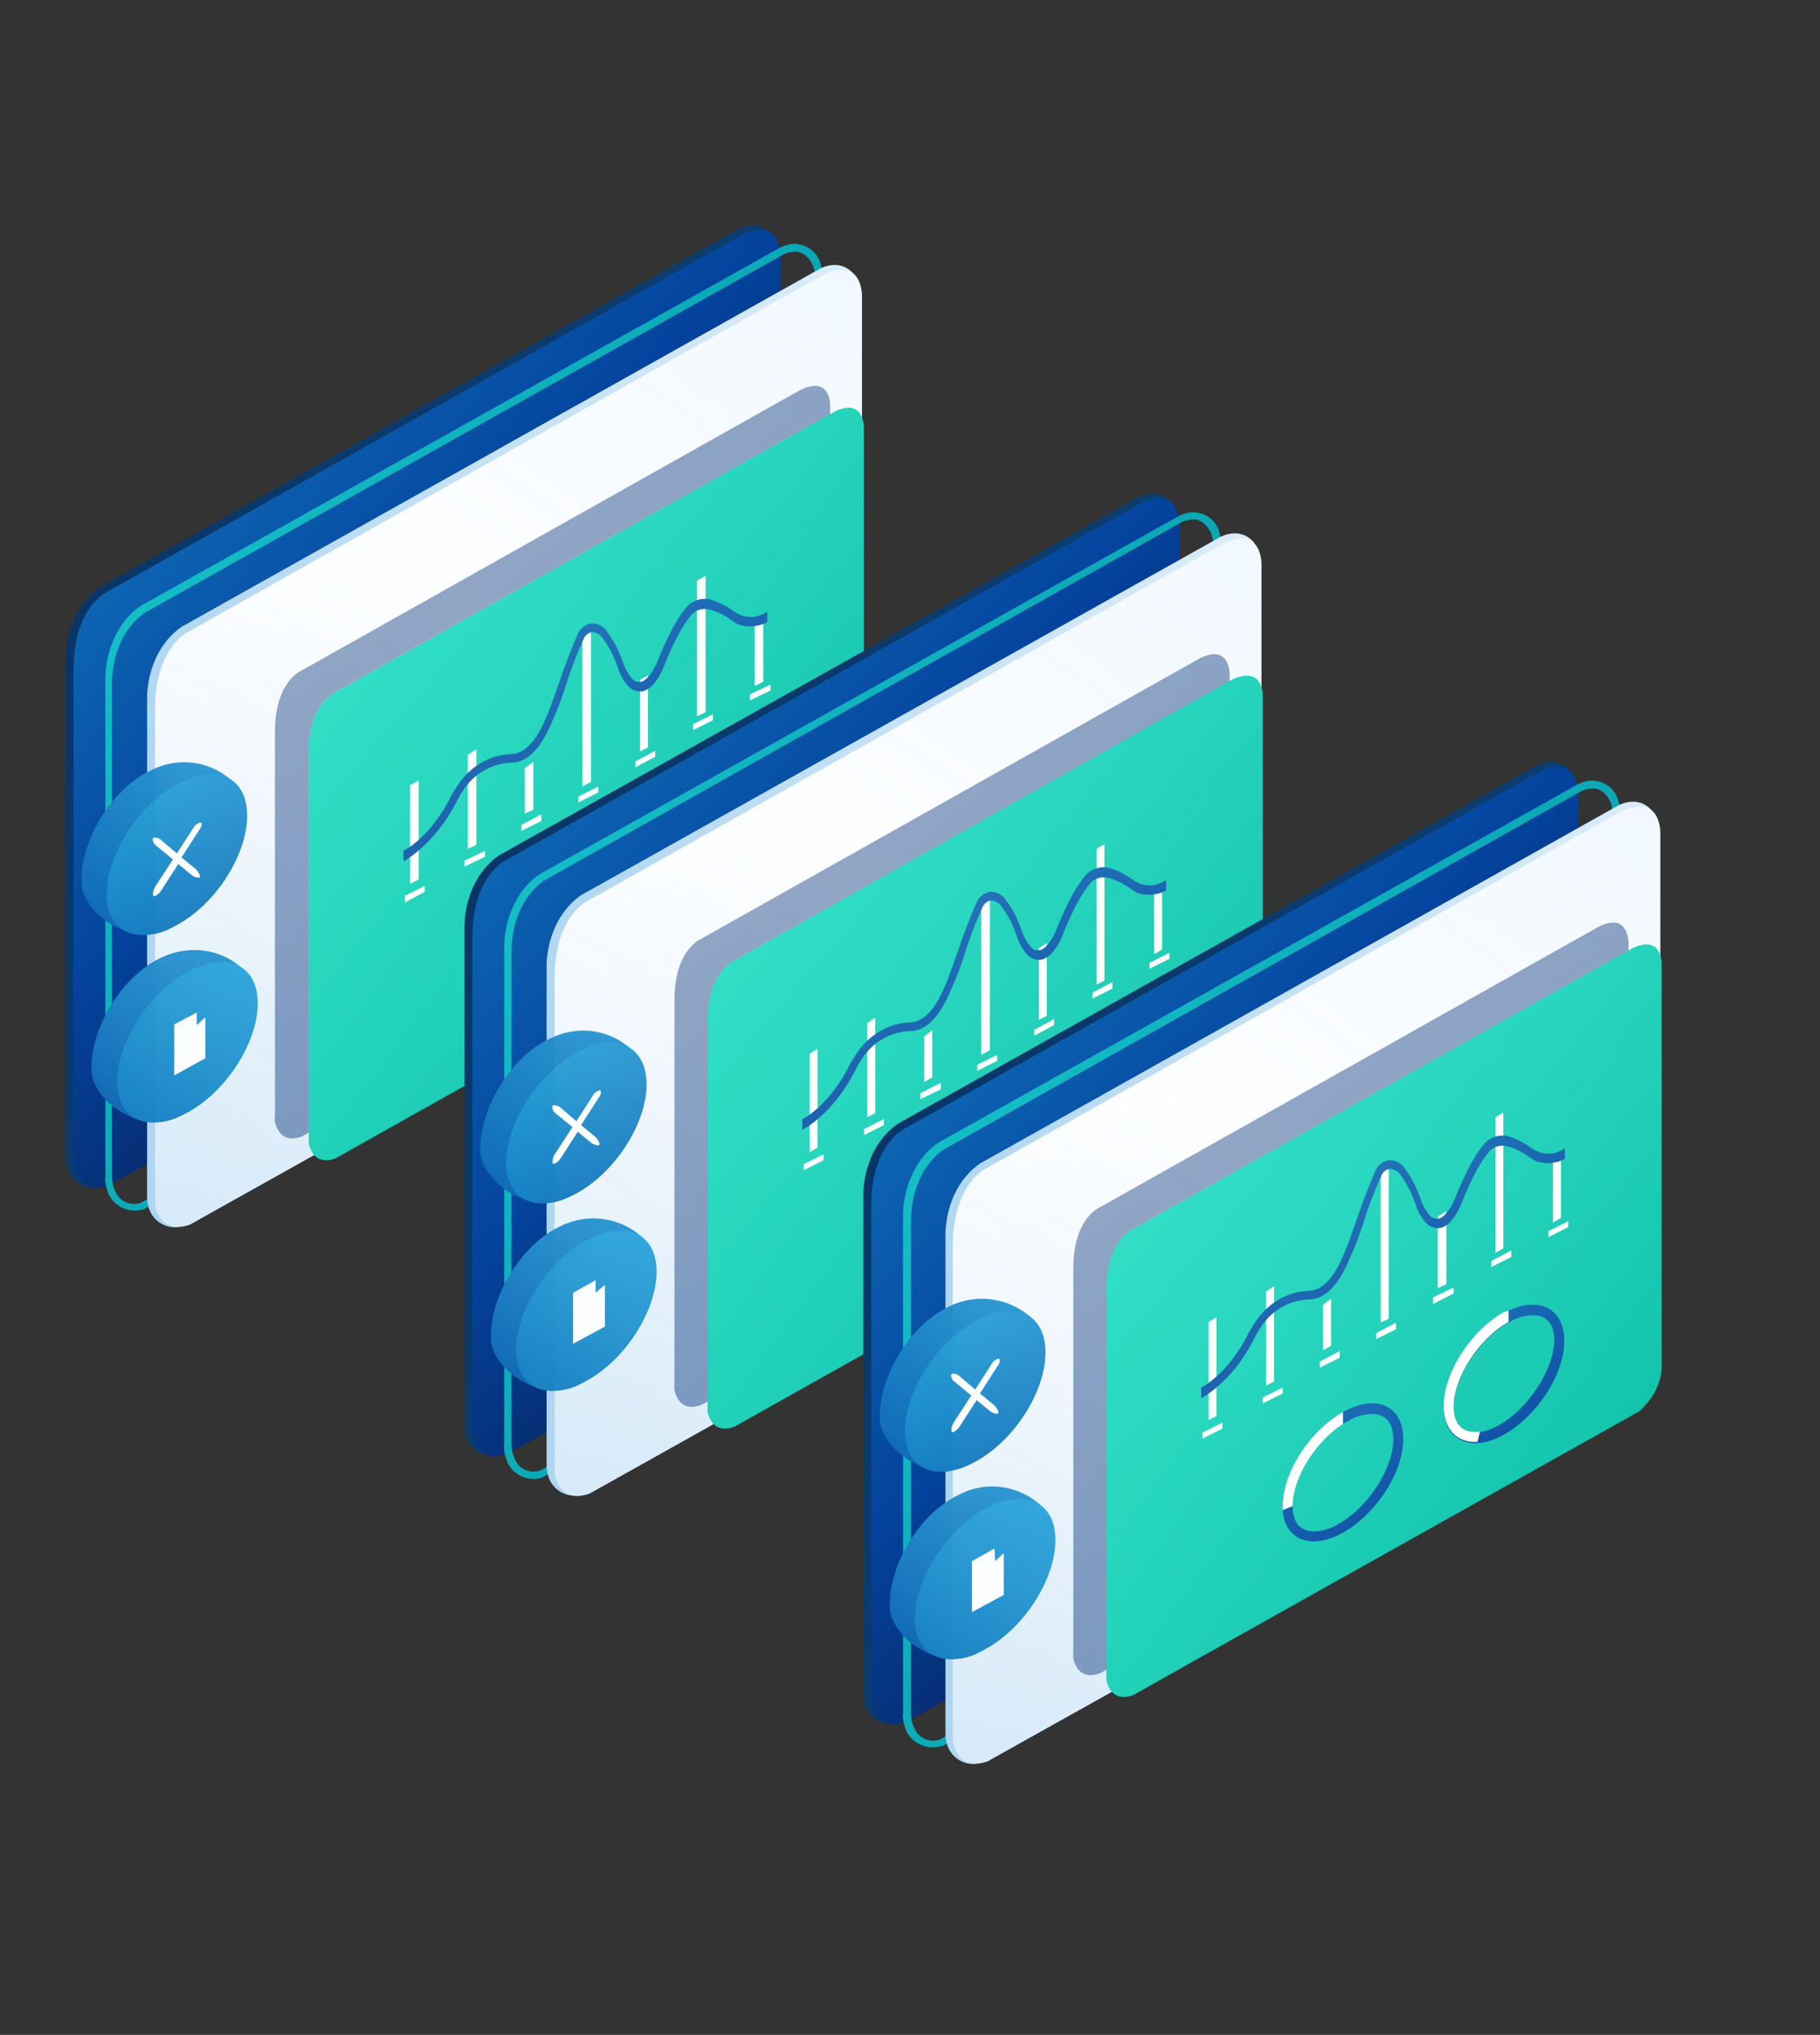 <?xml version="1.0" encoding="utf-8"?>
<!-- Generator: Adobe Illustrator 19.2.0, SVG Export Plug-In . SVG Version: 6.00 Build 0)  -->
<svg version="1.1" id="Warstwa_1" xmlns="http://www.w3.org/2000/svg" xmlns:xlink="http://www.w3.org/1999/xlink" x="0px" y="0px"
	 viewBox="0 0 274.7 307.1" style="enable-background:new 0 0 274.7 307.1;" xml:space="preserve">
<rect x="0" y="0" width="274.7" height="307.1" fill="#333333" stroke="none"/>
<style type="text/css">
	.st0{fill:url(#SVGID_1_);}
	.st1{fill:url(#SVGID_2_);}
	.st2{fill:url(#SVGID_3_);}
	.st3{fill:url(#SVGID_4_);}
	.st4{fill:url(#SVGID_5_);}
	.st5{fill:url(#SVGID_6_);}
	.st6{fill:url(#SVGID_7_);}
	.st7{fill:url(#SVGID_8_);}
	.st8{fill:url(#SVGID_9_);}
	.st9{fill:#FFFFFF;}
	.st10{opacity:0.65;fill:url(#SVGID_10_);enable-background:new    ;}
	.st11{opacity:0.65;}
	.st12{fill:url(#SVGID_11_);}
	.st13{fill:url(#SVGID_12_);}
	.st14{opacity:0.5;fill:url(#SVGID_13_);enable-background:new    ;}
	.st15{fill:url(#SVGID_14_);}
	.st16{fill:url(#SVGID_15_);}
	.st17{fill:url(#SVGID_16_);}
	.st18{fill:url(#SVGID_17_);}
	.st19{fill:url(#SVGID_18_);}
	.st20{fill:url(#SVGID_19_);}
	.st21{fill:url(#SVGID_20_);}
	.st22{fill:url(#SVGID_21_);}
	.st23{fill:url(#SVGID_22_);}
	.st24{fill:url(#SVGID_23_);}
	.st25{fill:url(#SVGID_24_);}
	.st26{fill:url(#SVGID_25_);}
	.st27{fill:url(#SVGID_26_);}
	.st28{fill:url(#SVGID_27_);}
	.st29{opacity:0.65;fill:url(#SVGID_28_);enable-background:new    ;}
	.st30{fill:url(#SVGID_29_);}
	.st31{fill:url(#SVGID_30_);}
	.st32{opacity:0.5;fill:url(#SVGID_31_);enable-background:new    ;}
	.st33{fill:url(#SVGID_32_);}
	.st34{fill:url(#SVGID_33_);}
	.st35{fill:url(#SVGID_34_);}
	.st36{fill:url(#SVGID_35_);}
	.st37{fill:url(#SVGID_36_);}
	.st38{fill:url(#SVGID_37_);}
	.st39{fill:url(#SVGID_38_);}
	.st40{fill:url(#SVGID_39_);}
	.st41{fill:url(#SVGID_40_);}
	.st42{fill:url(#SVGID_41_);}
	.st43{fill:url(#SVGID_42_);}
	.st44{fill:url(#SVGID_43_);}
	.st45{fill:url(#SVGID_44_);}
	.st46{fill:url(#SVGID_45_);}
	.st47{opacity:0.65;fill:url(#SVGID_46_);enable-background:new    ;}
	.st48{fill:url(#SVGID_47_);}
	.st49{fill:url(#SVGID_48_);}
	.st50{opacity:0.5;fill:url(#SVGID_49_);enable-background:new    ;}
	.st51{fill:url(#SVGID_50_);}
	.st52{fill:url(#SVGID_51_);}
	.st53{fill:url(#SVGID_52_);}
	.st54{fill:url(#SVGID_53_);}
	.st55{fill:url(#SVGID_54_);}
</style>
<title>Zasób 38</title>
<g id="Warstwa_2">
	<g id="stage_2">
		
			<linearGradient id="SVGID_1_" gradientUnits="userSpaceOnUse" x1="160.516" y1="15.709" x2="-97.553" y2="156.571" gradientTransform="matrix(1 0 0 -1 0 175.085)">
			<stop  offset="0" style="stop-color:#114A7A"/>
			<stop  offset="1" style="stop-color:#022659"/>
		</linearGradient>
		<path class="st0" d="M14.5,179.2c-2,0.2-3.9-1.1-4.4-3.1c-0.2-0.6-0.2-1.2-0.2-1.7V99.5c0,0-0.3-7,5.2-10.9l96.1-53.9
			c0,0,3.1-2,5.4,0.7L14.5,179.2z"/>
		
			<linearGradient id="SVGID_2_" gradientUnits="userSpaceOnUse" x1="-23.2" y1="148.365" x2="92.941" y2="42.16" gradientTransform="matrix(1 0 0 -1 0 175.085)">
			<stop  offset="0" style="stop-color:#1EA3D8"/>
			<stop  offset="0.69" style="stop-color:#04439E"/>
			<stop  offset="1" style="stop-color:#081B4E"/>
		</linearGradient>
		<path class="st1" d="M11.1,101.1v74c0,0.8,0.2,1.6,0.6,2.4c0.6,1.2,2,2.4,4.7,1.4l97.1-54.4c0,0,3.9-3.3,4.3-8.1V38.9
			c0,0,0.3-6.2-5.7-3.5L16.2,89.3C16.2,89.3,11.1,91.5,11.1,101.1z"/>
		
			<linearGradient id="SVGID_3_" gradientUnits="userSpaceOnUse" x1="-36.466" y1="134.326" x2="131.432" y2="25.596" gradientTransform="matrix(1 0 0 -1 0 175.085)">
			<stop  offset="6.000000e-02" style="stop-color:#1ED8D8"/>
			<stop  offset="1" style="stop-color:#008BA1"/>
		</linearGradient>
		<path class="st2" d="M20.4,182.7c-2.1,0-3.9-1.4-4.3-3.4c-0.2-0.6-0.3-1.2-0.2-1.8v-74.9c0-0.2-0.2-5.7,3.7-9.8
			c0.8-0.8,1.6-1.4,2.6-1.9l95.3-53.4c0.7-0.4,1.6-0.7,2.4-0.7c0.4,0,0.8,0.1,1.2,0.2c1.4,0.4,2.5,1.6,2.8,3l0.2,0.9l-1.1,0.6
			l-0.1-0.7c-0.2-1.2-1.3-2.7-2.6-2.8c-0.1,0-0.2,0-0.3,0c-0.7,0-1.5,0.2-2.1,0.6L21.8,92.5c0,0-5.1,3.1-4.9,11.4v73.6
			c0,1.1,0.3,2.1,0.9,3c0.6,0.8,1.5,1.2,2.5,1.2l0,0c0.4,0,0.8-0.1,1.2-0.3l0.7-0.4l0.2,1.1l-0.7,0.4
			C21.3,182.6,20.8,182.7,20.4,182.7L20.4,182.7z"/>
		
			<linearGradient id="SVGID_4_" gradientUnits="userSpaceOnUse" x1="-376.417" y1="7.011" x2="237.706" y2="82.275" gradientTransform="matrix(1 0 0 -1 0 175.085)">
			<stop  offset="0" style="stop-color:#1E8BD8"/>
			<stop  offset="1" style="stop-color:#FFFFFF"/>
		</linearGradient>
		<path class="st3" d="M26.8,185.2c-2,0.2-3.9-1.1-4.4-3.1c-0.2-0.6-0.2-1.2-0.2-1.7v-74.9c0,0-0.3-7,5.2-10.9l96.1-53.9
			c0,0,3.1-2,5.4,0.7L26.8,185.2z"/>
		
			<linearGradient id="SVGID_5_" gradientUnits="userSpaceOnUse" x1="-45.723" y1="-464.904" x2="81.114" y2="80.176" gradientTransform="matrix(1 0 0 -1 0 175.085)">
			<stop  offset="0" style="stop-color:#1E8BD8"/>
			<stop  offset="1" style="stop-color:#FFFFFF"/>
		</linearGradient>
		<path class="st4" d="M130.1,44.9v77.5c-0.4,4.8-4.3,8.1-4.3,8.1l-87.1,48.7l-10,5.6c-2.7,1-4-0.2-4.7-1.3
			c-0.4-0.7-0.6-1.6-0.6-2.4v-74c0-9.6,5.1-11.8,5.1-11.8L116,46.1l8.4-4.7C130.4,38.7,130.1,44.9,130.1,44.9z"/>
		
			<linearGradient id="SVGID_6_" gradientUnits="userSpaceOnUse" x1="35.424" y1="76.841" x2="8.54" y2="6.837" gradientTransform="matrix(1 0 0 -1 0 175.085)">
			<stop  offset="0" style="stop-color:#1EA3D8"/>
			<stop  offset="1" style="stop-color:#04439E"/>
		</linearGradient>
		<path class="st5" d="M22.9,116.2c-6.1,2.8-10.6,10.6-10.6,16.5c0,0.2,0,0.5,0,0.7c0.3,4.6,7.8,9.8,13.4,6.7
			c5.9-3.2,13.7-17.8,9.6-22C32,114.9,27.1,114.1,22.9,116.2z"/>
		
			<linearGradient id="SVGID_7_" gradientUnits="userSpaceOnUse" x1="17.989" y1="58.988" x2="49.164" y2="12.882" gradientTransform="matrix(1 0 0 -1 0 175.085)">
			<stop  offset="0" style="stop-color:#1EA3D8"/>
			<stop  offset="1" style="stop-color:#04439E"/>
		</linearGradient>
		<path class="st6" d="M26.7,118.4c-5.9,3.2-10.6,10.7-10.6,16.5c0,0.2,0,0.5,0,0.7c0.4,5.3,5,7.1,10.6,4
			c5.9-3.2,10.6-10.6,10.6-16.5S32.6,115.1,26.7,118.4z"/>
		
			<linearGradient id="SVGID_8_" gradientUnits="userSpaceOnUse" x1="34.813" y1="46.965" x2="13.684" y2="-17.284" gradientTransform="matrix(1 0 0 -1 0 175.085)">
			<stop  offset="0" style="stop-color:#1EA3D8"/>
			<stop  offset="1" style="stop-color:#04439E"/>
		</linearGradient>
		<path class="st7" d="M24.4,144.5c-6.1,2.8-10.6,10.6-10.6,16.5c0,0.3,0,0.5,0,0.7c0.3,4.6,7.8,9.8,13.4,6.7
			c5.9-3.2,13.7-17.8,9.6-22C33.6,143.2,28.6,142.5,24.4,144.5z"/>
		
			<linearGradient id="SVGID_9_" gradientUnits="userSpaceOnUse" x1="33.937" y1="33.559" x2="6.403" y2="-43.501" gradientTransform="matrix(1 0 0 -1 0 175.085)">
			<stop  offset="0" style="stop-color:#1EA3D8"/>
			<stop  offset="1" style="stop-color:#04439E"/>
		</linearGradient>
		<path class="st8" d="M28.3,146.7c-5.9,3.2-10.6,10.6-10.6,16.5c0,0.3,0,0.5,0,0.7c0.4,5.3,5,7.1,10.6,4
			c5.9-3.2,10.6-10.6,10.6-16.5C38.9,145.5,34.1,143.5,28.3,146.7z"/>
		<path class="st9" d="M29.4,124.6l-2.7,4.2l-2.6-2.2c0,0-1.7-0.8-0.8,0.8l2.8,2.3l-2.8,4.3c-0.8,2.4,0.9,0.6,0.9,0.6l2.7-4.2
			l2.2,1.8c0,0,2.1,1,0.5-1l-2.2-1.8l2.9-4.5C30.9,123.4,29.4,124.6,29.4,124.6z"/>
		<polygon class="st9" points="26.3,154.6 26.3,162.3 31,159.7 31,153.5 29.7,154.7 29.7,152.8 		"/>
		
			<linearGradient id="SVGID_10_" gradientUnits="userSpaceOnUse" x1="18.23" y1="-20.968" x2="211.497" y2="252.976" gradientTransform="matrix(1 0 0 -1 0 175.085)">
			<stop  offset="0" style="stop-color:#FFFFFF;stop-opacity:0"/>
			<stop  offset="0.14" style="stop-color:#F2F8FF;stop-opacity:3.000000e-02"/>
			<stop  offset="0.35" style="stop-color:#CFE6FF;stop-opacity:0.11"/>
			<stop  offset="0.6" style="stop-color:#95C8FF;stop-opacity:0.24"/>
			<stop  offset="0.88" style="stop-color:#459FFF;stop-opacity:0.41"/>
			<stop  offset="1" style="stop-color:#1E8BFF;stop-opacity:0.5"/>
		</linearGradient>
		<path class="st10" d="M130.1,44.9v77.5c-0.4,4.8-4.3,8.1-4.3,8.1l-87.1,48.7l-10,5.6c-2.7,1-4-0.2-4.7-1.3
			c-0.4-0.7-0.6-1.6-0.6-2.4v-74c0-9.6,5.1-11.8,5.1-11.8L116,46.1l8.4-4.7C130.4,38.7,130.1,44.9,130.1,44.9z"/>
		<g class="st11">
			
				<linearGradient id="SVGID_11_" gradientUnits="userSpaceOnUse" x1="10.892" y1="35.804" x2="61.338" y2="77.816" gradientTransform="matrix(1 0 0 -1 0 175.085)">
				<stop  offset="0" style="stop-color:#FFFFFF;stop-opacity:0"/>
				<stop  offset="0.14" style="stop-color:#F2F8FF;stop-opacity:3.000000e-02"/>
				<stop  offset="0.35" style="stop-color:#CFE6FF;stop-opacity:0.11"/>
				<stop  offset="0.6" style="stop-color:#95C8FF;stop-opacity:0.24"/>
				<stop  offset="0.88" style="stop-color:#459FFF;stop-opacity:0.41"/>
				<stop  offset="1" style="stop-color:#1E8BFF;stop-opacity:0.5"/>
			</linearGradient>
			<path class="st12" d="M18.8,140.4c1.3,0.7,2.8,0.9,4.2,0.5c1-0.1,1.9-0.4,2.7-0.9l0,0c0.3-0.1,0.6-0.3,1-0.5
				c5.9-3.2,10.6-10.6,10.6-16.5c0-2.3-0.7-4-1.9-5l0,0c-3.3-3.2-8.3-4-12.5-1.9c-6.1,2.8-10.6,10.6-10.6,16.5c0,0.2,0,0.5,0,0.7
				C12.5,136.2,15.4,139.2,18.8,140.4z"/>
			
				<linearGradient id="SVGID_12_" gradientUnits="userSpaceOnUse" x1="10.079" y1="0.413" x2="57.036" y2="53.666" gradientTransform="matrix(1 0 0 -1 0 175.085)">
				<stop  offset="0" style="stop-color:#FFFFFF;stop-opacity:0"/>
				<stop  offset="0.14" style="stop-color:#F2F8FF;stop-opacity:3.000000e-02"/>
				<stop  offset="0.35" style="stop-color:#CFE6FF;stop-opacity:0.11"/>
				<stop  offset="0.6" style="stop-color:#95C8FF;stop-opacity:0.24"/>
				<stop  offset="0.88" style="stop-color:#459FFF;stop-opacity:0.41"/>
				<stop  offset="1" style="stop-color:#1E8BFF;stop-opacity:0.5"/>
			</linearGradient>
			<path class="st13" d="M37,146.5L37,146.5c-3.4-3.2-8.3-4-12.5-1.9c-6.1,2.8-10.6,10.6-10.6,16.5c0,0.3,0,0.5,0,0.7
				c0.2,2.8,3.1,5.8,6.5,7.1c1.3,0.7,2.8,0.9,4.2,0.5c0.9-0.1,1.9-0.4,2.7-0.9l0,0c0.3-0.1,0.6-0.3,1-0.5
				c5.9-3.2,10.6-10.6,10.6-16.5C38.9,149.2,38.2,147.5,37,146.5z"/>
		</g>
		
			<linearGradient id="SVGID_13_" gradientUnits="userSpaceOnUse" x1="-168.435" y1="359.456" x2="232.855" y2="-117.441" gradientTransform="matrix(1 0 0 -1 0 175.085)">
			<stop  offset="0" style="stop-color:#EEE2F6"/>
			<stop  offset="0.11" style="stop-color:#BCBDDB"/>
			<stop  offset="0.23" style="stop-color:#8A98C1"/>
			<stop  offset="0.35" style="stop-color:#6078AB"/>
			<stop  offset="0.48" style="stop-color:#3D5F98"/>
			<stop  offset="0.6" style="stop-color:#224B8A"/>
			<stop  offset="0.73" style="stop-color:#0F3C80"/>
			<stop  offset="0.86" style="stop-color:#04347A"/>
			<stop  offset="1" style="stop-color:#003178"/>
		</linearGradient>
		<path class="st14" d="M125.3,61.5v60.9c-0.3,3.8-3.4,6.3-3.4,6.3l-68.5,38.4l-7.8,4.4c-2.1,0.8-3.2-0.1-3.7-1.1
			c-0.3-0.6-0.5-1.2-0.4-1.8v-58.2c0-7.6,4-9.2,4-9.2l68.8-38.7l6.6-3.7C125.6,56.6,125.3,61.5,125.3,61.5z"/>
		
			<linearGradient id="SVGID_14_" gradientUnits="userSpaceOnUse" x1="42.053" y1="91.526" x2="197.79" y2="-24.793" gradientTransform="matrix(1 0 0 -1 0 175.085)">
			<stop  offset="0" style="stop-color:#18DEC3"/>
			<stop  offset="1" style="stop-color:#05A794"/>
		</linearGradient>
		<path class="st15" d="M130.4,64.8v60.9c-0.3,3.8-3.4,6.3-3.4,6.3l-68.5,38.4l-7.8,4.4c-2.1,0.8-3.2-0.1-3.7-1.1
			c-0.3-0.6-0.5-1.2-0.4-1.8v-58.2c0-7.6,4-9.2,4-9.2l68.8-38.7l6.6-3.7C130.6,59.9,130.4,64.8,130.4,64.8z"/>
		
			<linearGradient id="SVGID_15_" gradientUnits="userSpaceOnUse" x1="51.72" y1="82.627" x2="106.646" y2="-5.098" gradientTransform="matrix(1 0 0 -1 0 175.085)">
			<stop  offset="0" style="stop-color:#1EA3D8"/>
			<stop  offset="0.69" style="stop-color:#04439E"/>
			<stop  offset="1" style="stop-color:#081B4E"/>
		</linearGradient>
		<path class="st16" d="M82.3,132.1c-5,2.8-9.1,9.1-9.1,14.2c0,0.2,0,0.4,0,0.6c0.3,4.5,4.3,6.1,9.1,3.4c5-2.8,9.1-9.1,9.1-14.1
			C91.3,131.2,87.3,129.4,82.3,132.1z M81.5,149c-1.1,0.7-2.4,1.1-3.7,1.1c-2.8,0-3.2-2.4-3.2-3.8c0-4.2,3.4-9.7,7.6-12.4
			c0.2-0.2,0.5-0.3,0.7-0.4c1.1-0.7,2.4-1.1,3.7-1.1c2.8,0,3.2,2.4,3.2,3.8C89.8,140.6,86,146.5,81.5,149z"/>
		
			<linearGradient id="SVGID_16_" gradientUnits="userSpaceOnUse" x1="75.823" y1="97.723" x2="130.75" y2="9.998" gradientTransform="matrix(1 0 0 -1 0 175.085)">
			<stop  offset="0" style="stop-color:#1EA3D8"/>
			<stop  offset="0.69" style="stop-color:#04439E"/>
			<stop  offset="1" style="stop-color:#081B4E"/>
		</linearGradient>
		<path class="st17" d="M107.2,116.8c-0.2,0.1-0.5,0.2-0.7,0.4c-5,2.8-9.1,9.1-9.1,14.2c0,3.6,2.1,5.5,5.1,5.4
			c1.4-0.1,2.8-0.6,4-1.3c5-2.8,9.1-9.1,9.1-14.1C115.6,116.5,111.9,114.6,107.2,116.8z M105.7,134.1c-0.9,0.5-1.8,0.9-2.8,1
			c-0.3,0-0.6,0.1-0.8,0.1c-2.8,0-3.2-2.4-3.2-3.8c0-4.4,3.8-10.3,8.3-12.8c1.1-0.7,2.4-1.1,3.7-1.1c2.8,0,3.2,2.4,3.2,3.8
			C114.1,125.7,110.3,131.6,105.7,134.1z"/>
		<path class="st9" d="M82.3,132.1v1.8c-4.2,2.7-7.6,8.2-7.6,12.4l-1.5,0.6c0-0.2,0-0.4,0-0.6C73.2,141.3,77.2,134.9,82.3,132.1z"/>
		<path class="st9" d="M107.2,116.8v1.7c-4.5,2.5-8.3,8.4-8.3,12.8c0,1.4,0.4,3.8,3.2,3.8c0.3,0,0.6,0,0.8-0.1l-0.4,1.6
			c-3,0.2-5.1-1.8-5.1-5.4c0-5,4.1-11.4,9.1-14.2C106.7,117.1,107,116.9,107.2,116.8z"/>
		<polygon class="st9" points="64.1,134.6 61.1,136.2 61.1,135.2 64.1,133.7 		"/>
		<polygon class="st9" points="73.2,129.3 70.1,130.8 70.1,129.9 73.2,128.4 		"/>
		<polygon class="st9" points="81.7,123.9 78.7,125.4 78.7,124.5 81.7,122.9 		"/>
		<polygon class="st9" points="90.3,119.6 87.3,121.1 87.3,120.2 90.3,118.7 		"/>
		<polygon class="st9" points="98.9,114.2 95.9,115.8 95.9,114.9 98.9,113.3 		"/>
		<polygon class="st9" points="107.6,108.7 104.6,110.2 104.6,109.3 107.6,107.8 		"/>
		<polygon class="st9" points="116.3,104.2 113.2,105.7 113.2,104.8 116.3,103.3 		"/>
		<polygon class="st9" points="63.2,132.7 61.9,133.4 61.9,118.5 63.2,117.8 		"/>
		<polygon class="st9" points="80.5,122.2 79.2,122.8 79.2,115.9 80.5,115 		"/>
		<polygon class="st9" points="89.2,118 87.9,118.7 87.9,95 89.2,94.4 		"/>
		<polygon class="st9" points="97.8,112.8 96.6,113.4 96.6,102.6 97.8,101.9 		"/>
		<polygon class="st9" points="115.2,102.9 113.9,103.5 113.9,94.2 115.2,93.7 		"/>
		<polygon class="st9" points="106.5,92.6 106.5,86.9 105.2,87.6 105.2,102.5 105.2,102.5 105.2,108.1 106.5,107.5 		"/>
		<polygon class="st9" points="70.6,113.9 70.6,117.8 70.6,124.2 70.6,128.1 71.9,127.5 71.9,123.6 71.9,117 71.9,113.1 		"/>
		
			<linearGradient id="SVGID_17_" gradientUnits="userSpaceOnUse" x1="63.184" y1="160.63" x2="131.037" y2="12.321" gradientTransform="matrix(1 1.780142e-02 1.780142e-02 -1 -14.503 186.201)">
			<stop  offset="0" style="stop-color:#1EA3D8"/>
			<stop  offset="0.69" style="stop-color:#04439E"/>
			<stop  offset="1" style="stop-color:#081B4E"/>
		</linearGradient>
		<path class="st18" d="M60.9,130v-1.6c0,0,3.8-1.8,6.9-7.7c0.3-0.7,0.7-1.3,1.1-1.9c1.9-3.1,5-4.9,8.3-5c2.6-0.1,4.3-3.2,5.4-5.9
			c0.7-1.7,1.3-3.5,1.9-5.2c0.8-2.4,1.7-4.7,2.7-7c0.3-0.8,1.1-1.4,1.9-1.6c1-0.1,2,0.4,2.5,1.2c0.9,1.2,1.6,2.5,2.1,3.8
			c0.1,0.3,0.2,0.5,0.3,0.8c0.3,0.9,0.7,1.7,1.3,2.4c0.3,0.5,0.9,0.7,1.5,0.6c1-0.3,1.9-1.8,2.4-3c0.1-0.2,2-5.3,4.2-8
			c0.9-1.2,2.4-1.8,3.9-1.4c1.3,0.4,2.4,1,3.5,1.8c0.9,0.6,1.9,0.9,3,0.8c0.7-0.1,1.4-0.4,2-0.8v1.6c-1.3,0.7-2.8,0.8-4.2,0.4
			c-0.3-0.1-0.6-0.3-0.9-0.5c-1.1-0.8-2.3-1.5-3.6-1.8c-1.1-0.3-2.3,0.1-2.9,1c-2.1,2.5-4,7.6-4,7.6c-0.6,1.5-1.7,3.3-3.1,3.7
			c-0.9,0.2-1.9-0.2-2.4-0.9c-0.7-0.8-1.2-1.8-1.5-2.8c-0.1-0.3-0.2-0.5-0.3-0.8c-0.5-1.3-1.2-2.5-2-3.6c-0.4-0.5-1-0.8-1.6-0.8
			c-0.5,0.1-1,0.5-1.2,1c-1,2.2-1.9,4.5-2.6,6.8c-0.6,1.8-1.2,3.6-2,5.3c-1.3,3.1-3.1,6.5-6.3,6.6c-3.1,0.1-5.9,1.8-7.5,4.5
			c-0.4,0.6-0.7,1.2-1,1.8C65.3,127.7,61,129.9,60.9,130z"/>
		
			<linearGradient id="SVGID_18_" gradientUnits="userSpaceOnUse" x1="127.957" y1="22.852" x2="-107.457" y2="225.755" gradientTransform="matrix(1 0 0 -1 0 175.085)">
			<stop  offset="0" style="stop-color:#FFFFFF;stop-opacity:0"/>
			<stop  offset="1" style="stop-color:#5CFFCC;stop-opacity:0.5"/>
		</linearGradient>
		<path class="st19" d="M125.9,62l-6.6,3.7l-68.8,38.7c0,0-4,1.7-4,9.2v58.2c0,0.6,0.1,1.3,0.4,1.8c0.5,0.9,1.5,1.9,3.7,1.1l7.8-4.4
			l68.5-38.4c0,0,3.1-2.6,3.4-6.3V64.8C130.4,64.8,130.6,59.9,125.9,62z"/>
	</g>
</g>
<linearGradient id="SVGID_19_" gradientUnits="userSpaceOnUse" x1="220.757" y1="-24.785" x2="-37.312" y2="116.076" gradientTransform="matrix(1 0 0 -1 0 175.085)">
	<stop  offset="0" style="stop-color:#114A7A"/>
	<stop  offset="1" style="stop-color:#022659"/>
</linearGradient>
<path class="st20" d="M74.7,219.7c-2,0.2-3.9-1.1-4.4-3.1c-0.2-0.6-0.2-1.2-0.2-1.7V140c0,0-0.3-7,5.2-10.9l96.2-53.9
	c0,0,3.1-2,5.4,0.7L74.7,219.7z"/>
<linearGradient id="SVGID_20_" gradientUnits="userSpaceOnUse" x1="37.019" y1="107.848" x2="153.16" y2="1.643" gradientTransform="matrix(1 0 0 -1 0 175.085)">
	<stop  offset="0" style="stop-color:#1EA3D8"/>
	<stop  offset="0.69" style="stop-color:#04439E"/>
	<stop  offset="1" style="stop-color:#081B4E"/>
</linearGradient>
<path class="st21" d="M71.3,141.6v74c0,0.8,0.2,1.6,0.6,2.4c0.6,1.2,2,2.4,4.7,1.4l97.1-54.4c0,0,3.9-3.3,4.3-8.1V79.4
	c0,0,0.3-6.2-5.7-3.5l-95.9,53.9C76.4,129.8,71.3,132,71.3,141.6z"/>
<linearGradient id="SVGID_21_" gradientUnits="userSpaceOnUse" x1="23.76" y1="93.81" x2="191.658" y2="-14.921" gradientTransform="matrix(1 0 0 -1 0 175.085)">
	<stop  offset="6.000000e-02" style="stop-color:#1ED8D8"/>
	<stop  offset="1" style="stop-color:#008BA1"/>
</linearGradient>
<path class="st22" d="M80.6,223.2c-2.1,0-3.9-1.4-4.3-3.4c-0.2-0.6-0.3-1.2-0.2-1.8v-74.9c0-0.2-0.2-5.7,3.7-9.8
	c0.8-0.8,1.6-1.4,2.6-1.9L177.7,78c0.7-0.4,1.6-0.7,2.4-0.7c0.4,0,0.8,0.1,1.2,0.2c1.4,0.4,2.5,1.6,2.8,3l0.2,0.9l-1.1,0.6l-0.2-0.8
	c-0.2-1.2-1.3-2.7-2.6-2.8c-0.1,0-0.2,0-0.3,0c-0.7,0-1.5,0.2-2.1,0.6l-95.9,53.9c0,0-5.1,3.1-4.9,11.4v73.6c0,1.1,0.3,2.1,0.9,3
	c0.6,0.8,1.5,1.2,2.5,1.2l0,0c0.4,0,0.8-0.1,1.2-0.3l0.7-0.4l0.2,1.1l-0.7,0.4C81.6,223.1,81.1,223.2,80.6,223.2L80.6,223.2z"/>
<linearGradient id="SVGID_22_" gradientUnits="userSpaceOnUse" x1="-316.171" y1="-33.502" x2="297.952" y2="41.762" gradientTransform="matrix(1 0 0 -1 0 175.085)">
	<stop  offset="0" style="stop-color:#1E8BD8"/>
	<stop  offset="1" style="stop-color:#FFFFFF"/>
</linearGradient>
<path class="st23" d="M87.1,225.7c-2,0.2-3.9-1.1-4.4-3.1c-0.2-0.6-0.2-1.2-0.2-1.7V146c0,0-0.3-7,5.2-10.9l96.2-53.9
	c0,0,3.1-2,5.4,0.7L87.1,225.7z"/>
<linearGradient id="SVGID_23_" gradientUnits="userSpaceOnUse" x1="14.588" y1="-505.41" x2="141.425" y2="39.671" gradientTransform="matrix(1 0 0 -1 0 175.085)">
	<stop  offset="0" style="stop-color:#1E8BD8"/>
	<stop  offset="1" style="stop-color:#FFFFFF"/>
</linearGradient>
<path class="st24" d="M190.4,85.4v77.5c-0.4,4.8-4.3,8.1-4.3,8.1L99,219.8l-10,5.6c-2.7,1-4-0.2-4.7-1.3c-0.4-0.7-0.6-1.6-0.6-2.4
	v-74c0-9.6,5.1-11.8,5.1-11.8l87.5-49.2l8.4-4.7C190.7,79.2,190.4,85.4,190.4,85.4z"/>
<linearGradient id="SVGID_24_" gradientUnits="userSpaceOnUse" x1="95.633" y1="36.365" x2="68.749" y2="-33.64" gradientTransform="matrix(1 0 0 -1 0 175.085)">
	<stop  offset="0" style="stop-color:#1EA3D8"/>
	<stop  offset="1" style="stop-color:#04439E"/>
</linearGradient>
<path class="st25" d="M83.1,156.7c-6.1,2.8-10.6,10.6-10.6,16.5c0,0.2,0,0.5,0,0.7c0.3,4.6,7.8,9.8,13.4,6.7
	c5.9-3.2,13.7-17.8,9.6-22C92.3,155.4,87.3,154.6,83.1,156.7z"/>
<linearGradient id="SVGID_25_" gradientUnits="userSpaceOnUse" x1="78.246" y1="18.507" x2="109.42" y2="-27.599" gradientTransform="matrix(1 0 0 -1 0 175.085)">
	<stop  offset="0" style="stop-color:#1EA3D8"/>
	<stop  offset="1" style="stop-color:#04439E"/>
</linearGradient>
<path class="st26" d="M87,158.9c-5.9,3.2-10.6,10.7-10.6,16.5c0,0.2,0,0.5,0,0.7c0.4,5.3,5,7.1,10.6,4c5.9-3.2,10.6-10.6,10.6-16.5
	C97.5,157.7,92.8,155.6,87,158.9z"/>
<linearGradient id="SVGID_26_" gradientUnits="userSpaceOnUse" x1="95.11" y1="6.457" x2="73.982" y2="-57.791" gradientTransform="matrix(1 0 0 -1 0 175.085)">
	<stop  offset="0" style="stop-color:#1EA3D8"/>
	<stop  offset="1" style="stop-color:#04439E"/>
</linearGradient>
<path class="st27" d="M84.7,185c-6.1,2.8-10.6,10.6-10.6,16.5c0,0.3,0,0.5,0,0.7c0.3,4.6,7.8,9.8,13.4,6.7c5.9-3.2,13.7-17.8,9.6-22
	C93.8,183.7,88.8,183,84.7,185z"/>
<linearGradient id="SVGID_27_" gradientUnits="userSpaceOnUse" x1="94.145" y1="-6.918" x2="66.612" y2="-83.977" gradientTransform="matrix(1 0 0 -1 0 175.085)">
	<stop  offset="0" style="stop-color:#1EA3D8"/>
	<stop  offset="1" style="stop-color:#04439E"/>
</linearGradient>
<path class="st28" d="M88.5,187.2c-5.9,3.2-10.6,10.6-10.6,16.5c0,0.3,0,0.5,0,0.7c0.4,5.3,5,7.1,10.6,4
	c5.9-3.2,10.6-10.6,10.6-16.5C99.1,186.1,94.4,184,88.5,187.2z"/>
<path class="st9" d="M89.7,165l-2.7,4.2l-2.6-2.2c0,0-1.7-0.8-0.8,0.8l2.8,2.3l-2.8,4.3c-0.8,2.4,0.9,0.6,0.9,0.6l2.7-4.2l2.2,1.8
	c0,0,2.1,1,0.5-1l-2.2-1.8l2.9-4.5C91.1,163.8,89.7,165,89.7,165z"/>
<polygon class="st9" points="86.5,195.1 86.5,202.8 91.3,200.2 91.3,193.9 89.9,195.1 89.9,193.2 "/>
<linearGradient id="SVGID_28_" gradientUnits="userSpaceOnUse" x1="78.539" y1="-61.504" x2="271.807" y2="212.44" gradientTransform="matrix(1 0 0 -1 0 175.085)">
	<stop  offset="0" style="stop-color:#FFFFFF;stop-opacity:0"/>
	<stop  offset="0.14" style="stop-color:#F2F8FF;stop-opacity:3.000000e-02"/>
	<stop  offset="0.35" style="stop-color:#CFE6FF;stop-opacity:0.11"/>
	<stop  offset="0.6" style="stop-color:#95C8FF;stop-opacity:0.24"/>
	<stop  offset="0.88" style="stop-color:#459FFF;stop-opacity:0.41"/>
	<stop  offset="1" style="stop-color:#1E8BFF;stop-opacity:0.5"/>
</linearGradient>
<path class="st29" d="M190.4,85.4v77.5c-0.4,4.8-4.3,8.1-4.3,8.1L99,219.8l-10,5.6c-2.7,1-4-0.2-4.7-1.3c-0.4-0.7-0.6-1.6-0.6-2.4
	v-74c0-9.6,5.1-11.8,5.1-11.8l87.5-49.2l8.4-4.7C190.7,79.2,190.4,85.4,190.4,85.4z"/>
<g class="st11">
	
		<linearGradient id="SVGID_29_" gradientUnits="userSpaceOnUse" x1="71.164" y1="-4.719" x2="121.609" y2="37.292" gradientTransform="matrix(1 0 0 -1 0 175.085)">
		<stop  offset="0" style="stop-color:#FFFFFF;stop-opacity:0"/>
		<stop  offset="0.14" style="stop-color:#F2F8FF;stop-opacity:3.000000e-02"/>
		<stop  offset="0.35" style="stop-color:#CFE6FF;stop-opacity:0.11"/>
		<stop  offset="0.6" style="stop-color:#95C8FF;stop-opacity:0.24"/>
		<stop  offset="0.88" style="stop-color:#459FFF;stop-opacity:0.41"/>
		<stop  offset="1" style="stop-color:#1E8BFF;stop-opacity:0.5"/>
	</linearGradient>
	<path class="st30" d="M79.1,180.9c1.3,0.7,2.8,0.9,4.2,0.5c1-0.1,1.9-0.4,2.7-0.9l0,0c0.3-0.1,0.6-0.3,1-0.5
		c5.9-3.2,10.6-10.6,10.6-16.5c0-2.3-0.7-4-1.9-5l0,0c-3.3-3.2-8.3-4-12.5-1.9c-6.1,2.8-10.6,10.6-10.6,16.5c0,0.2,0,0.5,0,0.7
		C72.8,176.7,75.6,179.7,79.1,180.9z"/>
	
		<linearGradient id="SVGID_30_" gradientUnits="userSpaceOnUse" x1="70.253" y1="-40.016" x2="117.211" y2="13.236" gradientTransform="matrix(1 0 0 -1 0 175.085)">
		<stop  offset="0" style="stop-color:#FFFFFF;stop-opacity:0"/>
		<stop  offset="0.14" style="stop-color:#F2F8FF;stop-opacity:3.000000e-02"/>
		<stop  offset="0.35" style="stop-color:#CFE6FF;stop-opacity:0.11"/>
		<stop  offset="0.6" style="stop-color:#95C8FF;stop-opacity:0.24"/>
		<stop  offset="0.88" style="stop-color:#459FFF;stop-opacity:0.41"/>
		<stop  offset="1" style="stop-color:#1E8BFF;stop-opacity:0.5"/>
	</linearGradient>
	<path class="st31" d="M97.2,186.9L97.2,186.9c-3.4-3.2-8.3-4-12.5-1.9c-6.1,2.8-10.6,10.6-10.6,16.5c0,0.3,0,0.5,0,0.7
		c0.2,2.8,3.1,5.8,6.5,7.1c1.3,0.7,2.8,0.9,4.2,0.5c0.9-0.1,1.9-0.4,2.7-0.9l0,0c0.3-0.1,0.6-0.3,1-0.5c5.9-3.2,10.6-10.6,10.6-16.5
		C99.1,189.7,98.4,188,97.2,186.9z"/>
</g>
<linearGradient id="SVGID_31_" gradientUnits="userSpaceOnUse" x1="-108.175" y1="318.98" x2="293.114" y2="-157.917" gradientTransform="matrix(1 0 0 -1 0 175.085)">
	<stop  offset="0" style="stop-color:#EEE2F6"/>
	<stop  offset="0.11" style="stop-color:#BCBDDB"/>
	<stop  offset="0.23" style="stop-color:#8A98C1"/>
	<stop  offset="0.35" style="stop-color:#6078AB"/>
	<stop  offset="0.48" style="stop-color:#3D5F98"/>
	<stop  offset="0.6" style="stop-color:#224B8A"/>
	<stop  offset="0.73" style="stop-color:#0F3C80"/>
	<stop  offset="0.86" style="stop-color:#04347A"/>
	<stop  offset="1" style="stop-color:#003178"/>
</linearGradient>
<path class="st32" d="M185.6,102v60.9c-0.3,3.8-3.4,6.3-3.4,6.3l-68.5,38.4l-7.8,4.4c-2.1,0.8-3.2-0.1-3.7-1.1
	c-0.3-0.6-0.5-1.2-0.4-1.8v-58.2c0-7.6,4-9.2,4-9.2l68.8-38.7l6.6-3.7C185.8,97.1,185.6,102,185.6,102z"/>
<linearGradient id="SVGID_32_" gradientUnits="userSpaceOnUse" x1="102.285" y1="51.021" x2="258.022" y2="-65.297" gradientTransform="matrix(1 0 0 -1 0 175.085)">
	<stop  offset="0" style="stop-color:#18DEC3"/>
	<stop  offset="1" style="stop-color:#05A794"/>
</linearGradient>
<path class="st33" d="M190.6,105.3v60.9c-0.3,3.8-3.4,6.3-3.4,6.3l-68.5,38.4l-7.8,4.4c-2.1,0.8-3.2-0.1-3.7-1.1
	c-0.3-0.6-0.5-1.2-0.4-1.8v-58.2c0-7.6,4-9.2,4-9.2l68.7-38.8l6.6-3.7C190.9,100.4,190.6,105.3,190.6,105.3z"/>
<linearGradient id="SVGID_33_" gradientUnits="userSpaceOnUse" x1="111.946" y1="42.127" x2="166.873" y2="-45.598" gradientTransform="matrix(1 0 0 -1 0 175.085)">
	<stop  offset="0" style="stop-color:#1EA3D8"/>
	<stop  offset="0.69" style="stop-color:#04439E"/>
	<stop  offset="1" style="stop-color:#081B4E"/>
</linearGradient>
<path class="st34" d="M142.5,172.6c-5,2.8-9.1,9.1-9.1,14.2c0,0.2,0,0.4,0,0.6c0.3,4.5,4.3,6.1,9.1,3.4c5-2.8,9.1-9.1,9.1-14.1
	S147.5,169.8,142.5,172.6z M141.8,189.5c-1.1,0.7-2.4,1.1-3.7,1.1c-2.8,0-3.2-2.4-3.2-3.8c0-4.2,3.4-9.7,7.6-12.4
	c0.2-0.2,0.5-0.3,0.7-0.4c1.1-0.7,2.4-1.1,3.7-1.1c2.8,0,3.2,2.4,3.2,3.8C150.1,181.1,146.3,187,141.8,189.5z"/>
<linearGradient id="SVGID_34_" gradientUnits="userSpaceOnUse" x1="136.087" y1="57.246" x2="191.013" y2="-30.479" gradientTransform="matrix(1 0 0 -1 0 175.085)">
	<stop  offset="0" style="stop-color:#1EA3D8"/>
	<stop  offset="0.69" style="stop-color:#04439E"/>
	<stop  offset="1" style="stop-color:#081B4E"/>
</linearGradient>
<path class="st35" d="M167.5,157.3c-0.2,0.1-0.5,0.2-0.7,0.4c-5,2.8-9.1,9.1-9.1,14.2c0,3.6,2.1,5.5,5.1,5.4c1.4-0.1,2.8-0.6,4-1.3
	c5-2.8,9.1-9.1,9.1-14.1C175.8,157,172.2,155.1,167.5,157.3z M166,174.6c-0.9,0.5-1.8,0.9-2.8,1c-0.3,0-0.6,0.1-0.8,0.1
	c-2.8,0-3.2-2.4-3.2-3.8c0-4.4,3.8-10.3,8.3-12.8c1.1-0.7,2.4-1.1,3.7-1.1c2.8,0,3.2,2.4,3.2,3.8C174.3,166.2,170.5,172.1,166,174.6
	z"/>
<path class="st9" d="M142.5,172.6v1.8c-4.2,2.7-7.6,8.2-7.6,12.4l-1.5,0.6c0-0.2,0-0.4,0-0.6C133.4,181.8,137.5,175.4,142.5,172.6z"
	/>
<path class="st9" d="M167.5,157.3v1.7c-4.5,2.5-8.3,8.4-8.3,12.8c0,1.4,0.4,3.8,3.2,3.8c0.3,0,0.6,0,0.8-0.1l-0.4,1.6
	c-3,0.2-5.1-1.8-5.1-5.4c0-5,4.1-11.4,9.1-14.2C167,157.6,167.2,157.4,167.5,157.3z"/>
<polygon class="st9" points="124.3,175.1 121.3,176.6 121.3,175.7 124.3,174.2 "/>
<polygon class="st9" points="133.4,169.8 130.4,171.3 130.4,170.4 133.4,168.9 "/>
<polygon class="st9" points="142,164.4 138.9,165.9 138.9,165 142,163.4 "/>
<polygon class="st9" points="150.5,160.1 147.5,161.6 147.5,160.7 150.5,159.2 "/>
<polygon class="st9" points="159.1,154.7 156.1,156.3 156.1,155.4 159.1,153.8 "/>
<polygon class="st9" points="167.9,149.2 164.9,150.7 164.9,149.8 167.9,148.2 "/>
<polygon class="st9" points="176.5,144.7 173.5,146.2 173.5,145.3 176.5,143.8 "/>
<polygon class="st9" points="123.4,173.2 122.2,173.9 122.2,159 123.4,158.3 "/>
<polygon class="st9" points="140.7,162.6 139.5,163.3 139.5,156.4 140.7,155.5 "/>
<polygon class="st9" points="149.4,158.5 148.1,159.2 148.1,135.5 149.4,134.9 "/>
<polygon class="st9" points="158,153.3 156.8,153.9 156.8,143.1 158,142.3 "/>
<polygon class="st9" points="175.4,143.3 174.2,144 174.2,134.7 175.4,134.2 "/>
<polygon class="st9" points="166.7,133 166.7,127.4 165.5,128.1 165.5,143 165.5,143 165.5,148.6 166.7,148 "/>
<polygon class="st9" points="130.9,154.4 130.9,158.3 130.9,164.7 130.9,168.6 132.1,168 132.1,164.1 132.1,157.5 132.1,153.6 "/>
<linearGradient id="SVGID_35_" gradientUnits="userSpaceOnUse" x1="124.1" y1="121.201" x2="191.953" y2="-27.107" gradientTransform="matrix(1 1.780142e-02 1.780142e-02 -1 -14.503 186.201)">
	<stop  offset="0" style="stop-color:#1EA3D8"/>
	<stop  offset="0.69" style="stop-color:#04439E"/>
	<stop  offset="1" style="stop-color:#081B4E"/>
</linearGradient>
<path class="st36" d="M121.1,170.5v-1.6c0,0,3.8-1.8,6.9-7.7c0.3-0.7,0.7-1.3,1.1-1.9c1.9-3.1,5-4.9,8.3-5c2.6-0.1,4.3-3.2,5.4-5.9
	c0.7-1.7,1.3-3.5,1.9-5.2c0.8-2.4,1.7-4.7,2.7-7c0.3-0.8,1.1-1.4,1.9-1.6c1-0.1,2,0.4,2.5,1.2c0.9,1.2,1.6,2.5,2.1,3.8
	c0.1,0.3,0.2,0.5,0.3,0.8c0.3,0.9,0.7,1.7,1.3,2.4c0.3,0.5,0.9,0.7,1.5,0.6c1-0.3,1.9-1.8,2.4-3c0.1-0.2,2-5.3,4.2-8
	c0.9-1.2,2.4-1.8,3.9-1.4c1.3,0.4,2.4,1,3.5,1.8c0.9,0.6,1.9,0.9,3,0.8c0.7-0.1,1.4-0.4,2-0.8v1.6c-1.3,0.7-2.8,0.8-4.2,0.4
	c-0.3-0.1-0.6-0.3-0.9-0.5c-1.1-0.8-2.3-1.5-3.6-1.8c-1.1-0.3-2.3,0.1-2.9,1c-2.1,2.5-4,7.6-4,7.6c-0.6,1.5-1.7,3.3-3.1,3.7
	c-0.9,0.2-1.9-0.2-2.4-0.9c-0.7-0.8-1.2-1.8-1.5-2.8c-0.1-0.3-0.2-0.5-0.3-0.8c-0.5-1.3-1.2-2.5-2-3.6c-0.4-0.5-1-0.8-1.6-0.8
	c-0.5,0.1-1,0.5-1.2,1c-1,2.2-1.9,4.5-2.6,6.8c-0.6,1.8-1.2,3.6-2,5.3c-1.3,3.1-3.1,6.5-6.3,6.6c-3.1,0.1-5.9,1.8-7.5,4.5
	c-0.4,0.6-0.7,1.2-1,1.8C125.6,168.2,121.3,170.4,121.1,170.5z"/>
<linearGradient id="SVGID_36_" gradientUnits="userSpaceOnUse" x1="188.214" y1="-17.623" x2="-47.201" y2="185.281" gradientTransform="matrix(1 0 0 -1 0 175.085)">
	<stop  offset="0" style="stop-color:#FFFFFF;stop-opacity:0"/>
	<stop  offset="1" style="stop-color:#5CFFCC;stop-opacity:0.5"/>
</linearGradient>
<path class="st37" d="M186.2,102.5l-6.6,3.7l-68.8,38.7c0,0-4,1.7-4,9.2v58.2c0,0.6,0.1,1.3,0.4,1.8c0.5,0.9,1.5,1.9,3.7,1.1
	l7.8-4.4l68.5-38.4c0,0,3.1-2.6,3.4-6.3v-60.8C190.6,105.3,190.9,100.4,186.2,102.5z"/>
<linearGradient id="SVGID_37_" gradientUnits="userSpaceOnUse" x1="280.952" y1="-65.31" x2="22.883" y2="75.551" gradientTransform="matrix(1 0 0 -1 0 175.085)">
	<stop  offset="0" style="stop-color:#114A7A"/>
	<stop  offset="1" style="stop-color:#022659"/>
</linearGradient>
<path class="st38" d="M134.9,260.2c-2,0.2-3.9-1.1-4.4-3.1c-0.2-0.6-0.2-1.2-0.2-1.7v-74.9c0,0-0.3-7,5.2-10.9l96.1-53.9
	c0,0,3.1-2,5.4,0.7L134.9,260.2z"/>
<linearGradient id="SVGID_38_" gradientUnits="userSpaceOnUse" x1="97.222" y1="67.345" x2="213.363" y2="-38.86" gradientTransform="matrix(1 0 0 -1 0 175.085)">
	<stop  offset="0" style="stop-color:#1EA3D8"/>
	<stop  offset="0.69" style="stop-color:#04439E"/>
	<stop  offset="1" style="stop-color:#081B4E"/>
</linearGradient>
<path class="st39" d="M131.5,182.1v74c0,0.8,0.2,1.6,0.6,2.4c0.6,1.2,2,2.4,4.7,1.4l97.1-54.4c0,0,3.9-3.3,4.3-8.1v-77.5
	c0,0,0.3-6.2-5.7-3.5l-95.9,53.9C136.6,170.3,131.5,172.5,131.5,182.1z"/>
<linearGradient id="SVGID_39_" gradientUnits="userSpaceOnUse" x1="83.965" y1="53.306" x2="251.864" y2="-55.425" gradientTransform="matrix(1 0 0 -1 0 175.085)">
	<stop  offset="6.000000e-02" style="stop-color:#1ED8D8"/>
	<stop  offset="1" style="stop-color:#008BA1"/>
</linearGradient>
<path class="st40" d="M140.8,263.7c-2.1,0-3.9-1.4-4.3-3.4c-0.2-0.6-0.3-1.2-0.2-1.8v-74.9c0-0.2-0.2-5.7,3.7-9.8
	c0.8-0.8,1.6-1.4,2.6-1.9l95.3-53.4c0.7-0.4,1.6-0.7,2.4-0.7c0.4,0,0.8,0.1,1.2,0.2c1.4,0.4,2.5,1.6,2.8,3l0.2,0.9l-1.1,0.6
	l-0.1-0.7c-0.2-1.2-1.3-2.7-2.6-2.8c-0.1,0-0.2,0-0.3,0c-0.7,0-1.5,0.2-2.1,0.6l-95.9,53.9c0,0-5.1,3.1-4.9,11.4v73.6
	c0,1.1,0.3,2.1,0.9,3c0.6,0.8,1.5,1.2,2.5,1.2l0,0c0.4,0,0.8-0.1,1.2-0.3l0.7-0.4l0.2,1.1l-0.7,0.4
	C141.8,263.6,141.3,263.7,140.8,263.7L140.8,263.7z"/>
<linearGradient id="SVGID_40_" gradientUnits="userSpaceOnUse" x1="-255.955" y1="-73.994" x2="358.168" y2="1.27" gradientTransform="matrix(1 0 0 -1 0 175.085)">
	<stop  offset="0" style="stop-color:#1E8BD8"/>
	<stop  offset="1" style="stop-color:#FFFFFF"/>
</linearGradient>
<path class="st41" d="M147.3,266.2c-2,0.2-3.9-1.1-4.4-3.1c-0.2-0.6-0.2-1.2-0.2-1.7v-74.9c0,0-0.3-7,5.2-10.9l96.1-53.9
	c0,0,3.1-2,5.4,0.7L147.3,266.2z"/>
<linearGradient id="SVGID_41_" gradientUnits="userSpaceOnUse" x1="74.732" y1="-545.883" x2="201.569" y2="-0.802" gradientTransform="matrix(1 0 0 -1 0 175.085)">
	<stop  offset="0" style="stop-color:#1E8BD8"/>
	<stop  offset="1" style="stop-color:#FFFFFF"/>
</linearGradient>
<path class="st42" d="M250.6,125.9v77.5c-0.4,4.8-4.3,8.1-4.3,8.1l-87.2,48.7l-10,5.6c-2.7,1-4-0.2-4.7-1.3
	c-0.4-0.7-0.6-1.6-0.6-2.4v-74c0-9.6,5.1-11.8,5.1-11.8l87.5-49.2l8.4-4.7C250.9,119.7,250.6,125.9,250.6,125.9z"/>
<linearGradient id="SVGID_42_" gradientUnits="userSpaceOnUse" x1="155.892" y1="-4.142" x2="129.008" y2="-74.146" gradientTransform="matrix(1 0 0 -1 0 175.085)">
	<stop  offset="0" style="stop-color:#1EA3D8"/>
	<stop  offset="1" style="stop-color:#04439E"/>
</linearGradient>
<path class="st43" d="M143.4,197.1c-6.1,2.8-10.6,10.6-10.6,16.5c0,0.2,0,0.5,0,0.7c0.3,4.6,7.8,9.8,13.4,6.7
	c5.9-3.2,13.7-17.8,9.6-22C152.5,195.9,147.5,195.1,143.4,197.1z"/>
<linearGradient id="SVGID_43_" gradientUnits="userSpaceOnUse" x1="138.466" y1="-21.978" x2="169.641" y2="-68.084" gradientTransform="matrix(1 0 0 -1 0 175.085)">
	<stop  offset="0" style="stop-color:#1EA3D8"/>
	<stop  offset="1" style="stop-color:#04439E"/>
</linearGradient>
<path class="st44" d="M147.2,199.4c-5.9,3.2-10.6,10.7-10.6,16.5c0,0.2,0,0.5,0,0.7c0.4,5.3,5,7.1,10.6,4
	c5.9-3.2,10.6-10.6,10.6-16.5S153.1,196.1,147.2,199.4z"/>
<linearGradient id="SVGID_44_" gradientUnits="userSpaceOnUse" x1="155.315" y1="-34.029" x2="134.186" y2="-98.278" gradientTransform="matrix(1 0 0 -1 0 175.085)">
	<stop  offset="0" style="stop-color:#1EA3D8"/>
	<stop  offset="1" style="stop-color:#04439E"/>
</linearGradient>
<path class="st45" d="M144.9,225.5c-6.1,2.8-10.6,10.6-10.6,16.5c0,0.3,0,0.5,0,0.7c0.3,4.6,7.8,9.8,13.4,6.7
	c5.9-3.2,13.7-17.8,9.6-22C154,224.2,149,223.4,144.9,225.5z"/>
<linearGradient id="SVGID_45_" gradientUnits="userSpaceOnUse" x1="154.35" y1="-47.404" x2="126.817" y2="-124.464" gradientTransform="matrix(1 0 0 -1 0 175.085)">
	<stop  offset="0" style="stop-color:#1EA3D8"/>
	<stop  offset="1" style="stop-color:#04439E"/>
</linearGradient>
<path class="st46" d="M148.7,227.7c-5.9,3.2-10.6,10.6-10.6,16.5c0,0.3,0,0.5,0,0.7c0.4,5.3,5,7.1,10.6,4
	c5.9-3.2,10.6-10.6,10.6-16.5C159.3,226.6,154.6,224.5,148.7,227.7z"/>
<path class="st9" d="M149.9,205.5l-2.7,4.2l-2.6-2.2c0,0-1.7-0.8-0.8,0.8l2.8,2.3l-2.8,4.3c-0.8,2.4,0.9,0.6,0.9,0.6l2.7-4.2
	l2.2,1.8c0,0,2.1,1,0.5-1l-2.2-1.8l2.9-4.5C151.3,204.3,149.9,205.5,149.9,205.5z"/>
<polygon class="st9" points="146.7,235.6 146.7,243.3 151.5,240.7 151.5,234.4 150.2,235.6 150.1,233.7 "/>
<linearGradient id="SVGID_46_" gradientUnits="userSpaceOnUse" x1="138.692" y1="-101.95" x2="331.96" y2="171.994" gradientTransform="matrix(1 0 0 -1 0 175.085)">
	<stop  offset="0" style="stop-color:#FFFFFF;stop-opacity:0"/>
	<stop  offset="0.14" style="stop-color:#F2F8FF;stop-opacity:3.000000e-02"/>
	<stop  offset="0.35" style="stop-color:#CFE6FF;stop-opacity:0.11"/>
	<stop  offset="0.6" style="stop-color:#95C8FF;stop-opacity:0.24"/>
	<stop  offset="0.88" style="stop-color:#459FFF;stop-opacity:0.41"/>
	<stop  offset="1" style="stop-color:#1E8BFF;stop-opacity:0.5"/>
</linearGradient>
<path class="st47" d="M250.6,125.9v77.5c-0.4,4.8-4.3,8.1-4.3,8.1l-87.2,48.7l-10,5.6c-2.7,1-4-0.2-4.7-1.3
	c-0.4-0.7-0.6-1.6-0.6-2.4v-74c0-9.6,5.1-11.8,5.1-11.8l87.5-49.2l8.4-4.7C250.9,119.7,250.6,125.9,250.6,125.9z"/>
<g class="st11">
	
		<linearGradient id="SVGID_47_" gradientUnits="userSpaceOnUse" x1="131.378" y1="-45.208" x2="181.823" y2="-3.196" gradientTransform="matrix(1 0 0 -1 0 175.085)">
		<stop  offset="0" style="stop-color:#FFFFFF;stop-opacity:0"/>
		<stop  offset="0.14" style="stop-color:#F2F8FF;stop-opacity:3.000000e-02"/>
		<stop  offset="0.35" style="stop-color:#CFE6FF;stop-opacity:0.11"/>
		<stop  offset="0.6" style="stop-color:#95C8FF;stop-opacity:0.24"/>
		<stop  offset="0.88" style="stop-color:#459FFF;stop-opacity:0.41"/>
		<stop  offset="1" style="stop-color:#1E8BFF;stop-opacity:0.5"/>
	</linearGradient>
	<path class="st48" d="M139.3,221.4c1.3,0.7,2.8,0.9,4.2,0.5c1-0.1,1.9-0.4,2.7-0.9l0,0c0.3-0.1,0.6-0.3,1-0.5
		c5.9-3.2,10.6-10.6,10.6-16.5c0-2.3-0.7-4-1.9-5l0,0c-3.3-3.2-8.3-4-12.5-1.9c-6.1,2.8-10.6,10.6-10.6,16.5c0,0.2,0,0.5,0,0.7
		C133,217.1,135.8,220.2,139.3,221.4z"/>
	
		<linearGradient id="SVGID_48_" gradientUnits="userSpaceOnUse" x1="130.465" y1="-80.503" x2="177.423" y2="-27.25" gradientTransform="matrix(1 0 0 -1 0 175.085)">
		<stop  offset="0" style="stop-color:#FFFFFF;stop-opacity:0"/>
		<stop  offset="0.14" style="stop-color:#F2F8FF;stop-opacity:3.000000e-02"/>
		<stop  offset="0.35" style="stop-color:#CFE6FF;stop-opacity:0.11"/>
		<stop  offset="0.6" style="stop-color:#95C8FF;stop-opacity:0.24"/>
		<stop  offset="0.88" style="stop-color:#459FFF;stop-opacity:0.41"/>
		<stop  offset="1" style="stop-color:#1E8BFF;stop-opacity:0.5"/>
	</linearGradient>
	<path class="st49" d="M157.4,227.4L157.4,227.4c-3.4-3.2-8.3-4-12.5-1.9c-6.1,2.8-10.6,10.6-10.6,16.5c0,0.3,0,0.5,0,0.7
		c0.2,2.8,3.1,5.8,6.5,7.1c1.3,0.7,2.8,0.9,4.2,0.5c0.9-0.1,1.9-0.4,2.7-0.9l0,0c0.3-0.1,0.6-0.3,1-0.5c5.9-3.2,10.6-10.6,10.6-16.5
		C159.3,230.2,158.6,228.5,157.4,227.4z"/>
</g>
<linearGradient id="SVGID_49_" gradientUnits="userSpaceOnUse" x1="-47.974" y1="278.478" x2="353.315" y2="-198.418" gradientTransform="matrix(1 0 0 -1 0 175.085)">
	<stop  offset="0" style="stop-color:#EEE2F6"/>
	<stop  offset="0.11" style="stop-color:#BCBDDB"/>
	<stop  offset="0.23" style="stop-color:#8A98C1"/>
	<stop  offset="0.35" style="stop-color:#6078AB"/>
	<stop  offset="0.48" style="stop-color:#3D5F98"/>
	<stop  offset="0.6" style="stop-color:#224B8A"/>
	<stop  offset="0.73" style="stop-color:#0F3C80"/>
	<stop  offset="0.86" style="stop-color:#04347A"/>
	<stop  offset="1" style="stop-color:#003178"/>
</linearGradient>
<path class="st50" d="M245.8,142.5v60.9c-0.3,3.8-3.4,6.3-3.4,6.3l-68.5,38.4l-7.8,4.4c-2.1,0.8-3.2-0.1-3.7-1.1
	c-0.3-0.6-0.5-1.2-0.4-1.8v-58.2c0-7.6,4-9.2,4-9.2l68.8-38.7l6.6-3.7C246,137.6,245.8,142.5,245.8,142.5z"/>
<linearGradient id="SVGID_50_" gradientUnits="userSpaceOnUse" x1="162.488" y1="10.516" x2="318.225" y2="-105.803" gradientTransform="matrix(1 0 0 -1 0 175.085)">
	<stop  offset="0" style="stop-color:#18DEC3"/>
	<stop  offset="1" style="stop-color:#05A794"/>
</linearGradient>
<path class="st51" d="M250.8,145.8v60.9c-0.3,3.8-3.4,6.3-3.4,6.3l-68.5,38.4l-7.8,4.4c-2.1,0.8-3.2-0.1-3.7-1.1
	c-0.3-0.6-0.5-1.2-0.4-1.8v-58.2c0-7.6,4-9.2,4-9.2l68.8-38.7l6.6-3.7C251.1,140.9,250.8,145.8,250.8,145.8z"/>
<linearGradient id="SVGID_51_" gradientUnits="userSpaceOnUse" x1="172.156" y1="1.634" x2="227.082" y2="-86.091" gradientTransform="matrix(1 0 0 -1 0 175.085)">
	<stop  offset="0" style="stop-color:#1EA3D8"/>
	<stop  offset="0.69" style="stop-color:#04439E"/>
	<stop  offset="1" style="stop-color:#081B4E"/>
</linearGradient>
<path class="st52" d="M202.7,213.1c-5,2.8-9.1,9.1-9.1,14.2c0,0.2,0,0.4,0,0.6c0.3,4.5,4.3,6.1,9.1,3.4c5-2.8,9.1-9.1,9.1-14.1
	C211.8,212.1,207.7,210.3,202.7,213.1z M202,230c-1.1,0.7-2.4,1.1-3.7,1.1c-2.8,0-3.2-2.4-3.2-3.8c0-4.2,3.4-9.7,7.6-12.4
	c0.2-0.2,0.5-0.3,0.7-0.4c1.1-0.7,2.4-1.1,3.7-1.1c2.8,0,3.2,2.4,3.2,3.8C210.3,221.6,206.5,227.5,202,230z"/>
<linearGradient id="SVGID_52_" gradientUnits="userSpaceOnUse" x1="196.302" y1="16.756" x2="251.228" y2="-70.968" gradientTransform="matrix(1 0 0 -1 0 175.085)">
	<stop  offset="0" style="stop-color:#1EA3D8"/>
	<stop  offset="0.69" style="stop-color:#04439E"/>
	<stop  offset="1" style="stop-color:#081B4E"/>
</linearGradient>
<path class="st53" d="M227.7,197.8c-0.2,0.1-0.5,0.2-0.7,0.4c-5,2.8-9.1,9.1-9.1,14.2c0,3.6,2.1,5.5,5.1,5.4c1.4-0.1,2.8-0.6,4-1.3
	c5-2.8,9.1-9.1,9.1-14.1C236.1,197.5,232.4,195.6,227.7,197.8z M226.2,215.1c-0.9,0.5-1.8,0.9-2.8,1c-0.3,0-0.6,0.1-0.8,0.1
	c-2.8,0-3.2-2.4-3.2-3.8c0-4.4,3.8-10.3,8.3-12.8c1.1-0.7,2.4-1.1,3.7-1.1c2.8,0,3.2,2.4,3.2,3.8
	C234.5,206.7,230.7,212.6,226.2,215.1z"/>
<path class="st9" d="M202.7,213.1v1.8c-4.2,2.7-7.6,8.2-7.6,12.4l-1.5,0.6c0-0.2,0-0.4,0-0.6C193.6,222.2,197.7,215.9,202.7,213.1z"
	/>
<path class="st9" d="M227.7,197.8v1.7c-4.5,2.5-8.3,8.4-8.3,12.8c0,1.4,0.4,3.8,3.2,3.8c0.3,0,0.6,0,0.8-0.1l-0.4,1.6
	c-3,0.2-5.1-1.8-5.1-5.4c0-5,4.1-11.4,9.1-14.2C227.2,198,227.4,197.9,227.7,197.8z"/>
<polygon class="st9" points="184.5,215.6 181.5,217.1 181.5,216.2 184.5,214.7 "/>
<polygon class="st9" points="193.6,210.3 190.6,211.8 190.6,210.9 193.6,209.4 "/>
<polygon class="st9" points="202.2,204.9 199.2,206.4 199.2,205.5 202.2,203.9 "/>
<polygon class="st9" points="210.7,200.6 207.7,202.1 207.7,201.2 210.7,199.6 "/>
<polygon class="st9" points="219.4,195.2 216.3,196.8 216.3,195.8 219.4,194.3 "/>
<polygon class="st9" points="228.1,189.7 225.1,191.2 225.1,190.3 228.1,188.7 "/>
<polygon class="st9" points="236.7,185.2 233.7,186.7 233.7,185.8 236.7,184.3 "/>
<polygon class="st9" points="183.6,213.7 182.4,214.3 182.4,199.5 183.6,198.8 "/>
<polygon class="st9" points="200.9,203.1 199.7,203.8 199.7,196.9 200.9,196 "/>
<polygon class="st9" points="209.6,199 208.4,199.6 208.4,176 209.6,175.4 "/>
<polygon class="st9" points="218.3,193.8 217,194.4 217,183.6 218.3,182.8 "/>
<polygon class="st9" points="235.6,183.8 234.4,184.5 234.4,175.2 235.6,174.7 "/>
<polygon class="st9" points="226.9,173.5 226.9,167.9 225.7,168.6 225.7,183.5 225.7,183.5 225.7,189.1 226.9,188.4 "/>
<polygon class="st9" points="191.1,194.9 191.1,198.8 191.1,205.2 191.1,209.1 192.3,208.5 192.3,204.6 192.3,198 192.3,194.1 "/>
<linearGradient id="SVGID_53_" gradientUnits="userSpaceOnUse" x1="185.012" y1="81.783" x2="252.865" y2="-66.525" gradientTransform="matrix(1 1.780142e-02 1.780142e-02 -1 -14.503 186.201)">
	<stop  offset="0" style="stop-color:#1EA3D8"/>
	<stop  offset="0.69" style="stop-color:#04439E"/>
	<stop  offset="1" style="stop-color:#081B4E"/>
</linearGradient>
<path class="st54" d="M181.3,211v-1.6c0,0,3.8-1.8,6.9-7.7c0.3-0.7,0.7-1.3,1.1-1.9c1.9-3.1,5-4.9,8.3-5c2.6-0.1,4.3-3.2,5.4-5.9
	c0.7-1.7,1.3-3.5,1.9-5.2c0.8-2.4,1.7-4.7,2.7-7c0.3-0.8,1.1-1.4,1.9-1.6c1-0.1,2,0.4,2.5,1.2c0.9,1.2,1.6,2.5,2.1,3.8
	c0.1,0.3,0.2,0.5,0.3,0.8c0.3,0.9,0.7,1.7,1.3,2.4c0.3,0.5,0.9,0.7,1.5,0.6c1-0.3,1.9-1.8,2.4-3c0.1-0.2,2-5.3,4.2-8
	c0.9-1.2,2.4-1.8,3.9-1.4c1.3,0.4,2.4,1,3.5,1.8c0.9,0.6,1.9,0.9,3,0.8c0.7-0.1,1.4-0.4,2-0.8v1.6c-1.3,0.7-2.8,0.8-4.2,0.4
	c-0.3-0.1-0.6-0.3-0.9-0.5c-1.1-0.8-2.3-1.5-3.6-1.8c-1.1-0.3-2.3,0.1-2.9,1c-2.1,2.5-4,7.6-4,7.6c-0.6,1.5-1.7,3.3-3.1,3.7
	c-0.9,0.2-1.9-0.2-2.4-0.9c-0.7-0.8-1.2-1.8-1.5-2.8c-0.1-0.3-0.2-0.5-0.3-0.8c-0.5-1.3-1.2-2.5-2-3.6c-0.4-0.5-1-0.8-1.6-0.8
	c-0.5,0.1-1,0.5-1.2,1c-1,2.2-1.9,4.5-2.6,6.8c-0.6,1.8-1.2,3.6-2,5.3c-1.3,3.1-3.1,6.5-6.3,6.6c-3.1,0.1-5.9,1.8-7.5,4.5
	c-0.4,0.6-0.7,1.2-1,1.8C185.8,208.7,181.5,210.9,181.3,211z"/>
<linearGradient id="SVGID_54_" gradientUnits="userSpaceOnUse" x1="248.418" y1="-58.124" x2="13.004" y2="144.78" gradientTransform="matrix(1 0 0 -1 0 175.085)">
	<stop  offset="0" style="stop-color:#FFFFFF;stop-opacity:0"/>
	<stop  offset="1" style="stop-color:#5CFFCC;stop-opacity:0.5"/>
</linearGradient>
<path class="st55" d="M246.4,143l-6.6,3.7L171,185.4c0,0-4,1.7-4,9.2v58.2c0,0.6,0.1,1.3,0.4,1.8c0.5,0.9,1.5,1.9,3.7,1.1l7.8-4.4
	l68.5-38.4c0,0,3.1-2.6,3.4-6.3v-60.9C250.8,145.8,251.1,140.9,246.4,143z"/>
</svg>
